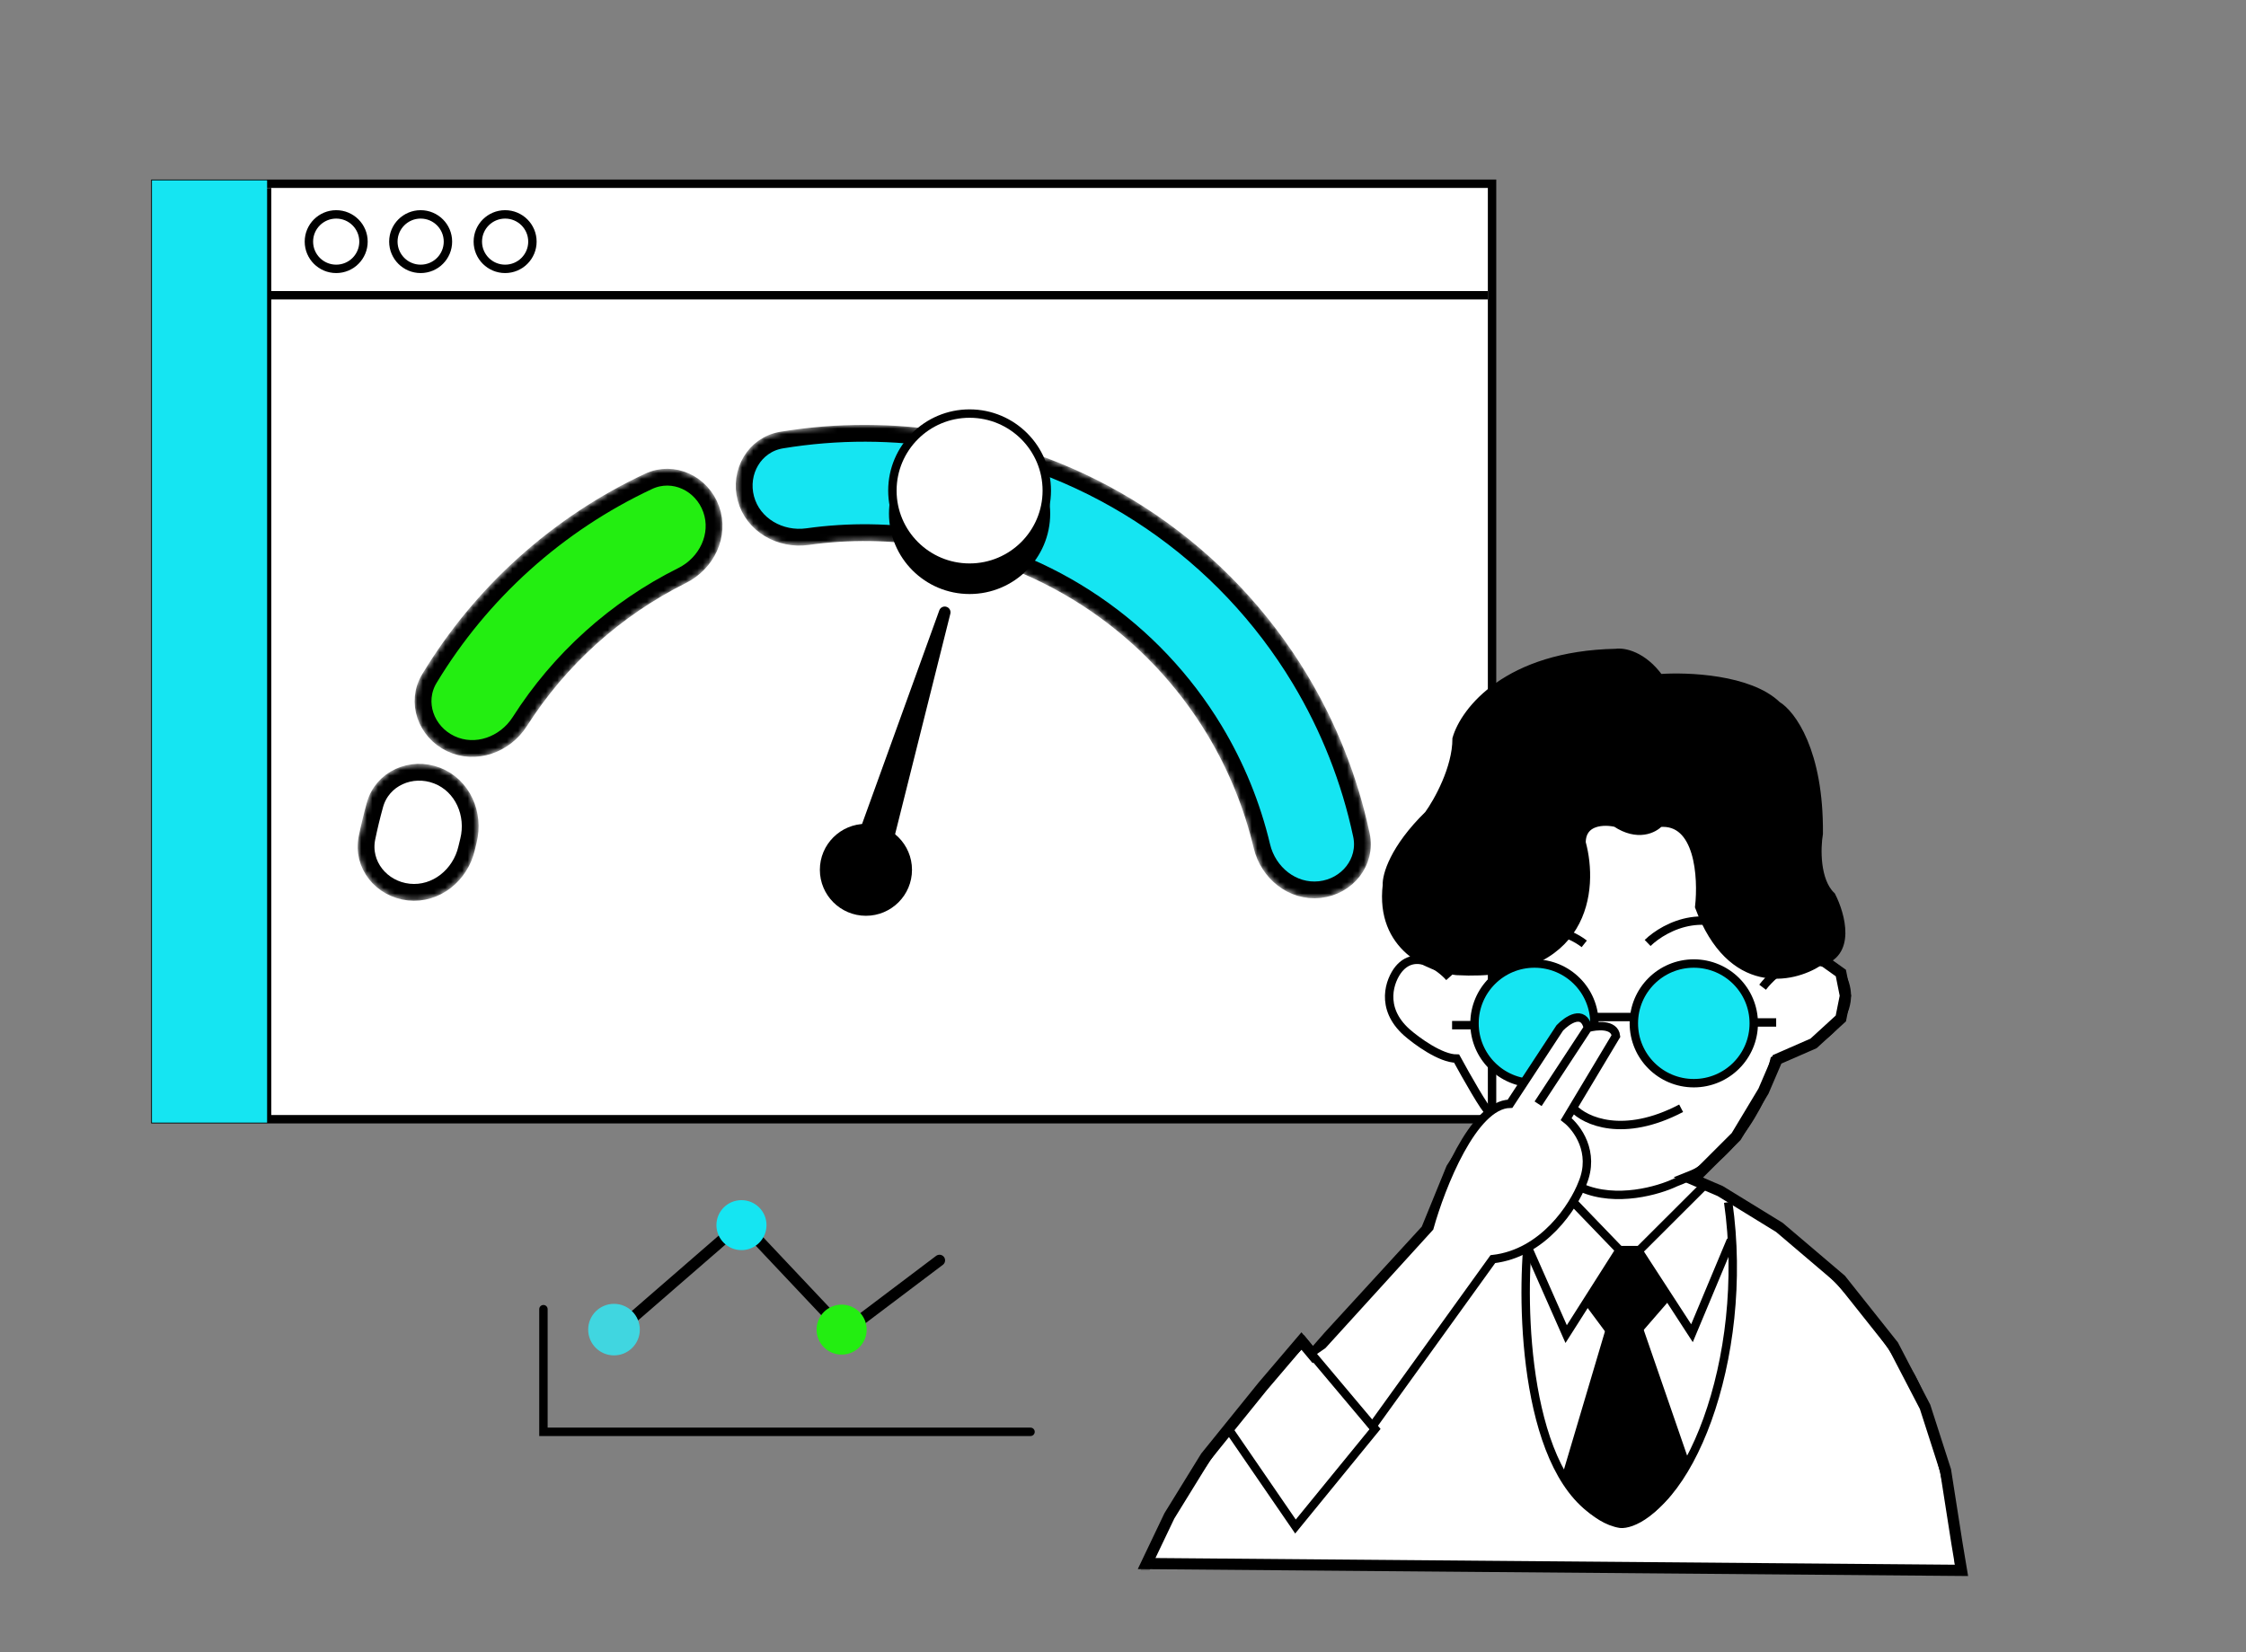 <svg width="401" height="295" viewBox="0 0 401 295" fill="none" xmlns="http://www.w3.org/2000/svg">
<rect x="0" y="0" width="401" height="295" fill="#808080" stroke="none"/>
<mask id="mask0_2586_4519" style="mask-type:alpha" maskUnits="userSpaceOnUse" x="0" y="0" width="385" height="290">
<rect width="385" height="290" fill="#D9D9D9"/>
</mask>
<g mask="url(#mask0_2586_4519)">
</g>
<path d="M204.717 279.183L350.202 280.4L349.389 275.533L347.357 262.556L343.7 251.2L338.01 240.25L328.664 228.489L317.691 219.161L307.125 212.672L301.436 210.239L303.468 209.428L309.97 202.939L314.847 194.828L317.285 189.15L323.787 186.311L328.664 181.85L329.476 177.794L328.664 173.739L325.819 171.711L310.783 167.25L305.093 142.106L285.587 140.483L268.925 159.544L253.076 170.494L248.606 174.55L247.793 179.822L252.264 185.094L259.985 189.15L261.61 191.989L265.674 198.478L259.172 208.617L254.702 219.567L237.227 238.628L234.383 241.872L232.351 239.439L225.442 247.55L215.283 260.122L208.781 270.667L204.717 279.183Z" fill="white" stroke="black" stroke-width="2"/>
<path d="M266.391 32.808H27.737V199.844H266.391V32.808Z" fill="white" stroke="black" stroke-width="1.5"/>
<path d="M167.704 108.981L152.933 149.831L159.114 151.728L169.674 109.581C169.798 109.085 169.54 108.574 169.067 108.38C168.523 108.156 167.903 108.43 167.704 108.981Z" fill="black"/>
<path d="M47.688 33.568V200.453" stroke="black" stroke-width="1.5"/>
<path d="M47.688 52.719H265.63" stroke="black" stroke-width="1.5"/>
<g style="mix-blend-mode:multiply">
<path d="M47.688 32.2H27.127V200.453H47.688V32.2Z" fill="#15E5F2"/>
</g>
<mask id="mask1_2586_4519" style="mask-type:luminance" maskUnits="userSpaceOnUse" x="131" y="75" width="114" height="86">
<path d="M133.17 89.019C131.9 84.287 134.711 79.377 139.554 78.578C149.472 76.942 159.615 76.96 169.566 78.65C182.444 80.838 194.696 85.776 205.485 93.127C216.274 100.479 225.344 110.069 232.075 121.241C237.276 129.875 240.986 139.295 243.071 149.109C244.088 153.902 240.53 158.303 235.65 158.845C230.771 159.388 226.429 155.86 225.297 151.092C223.567 143.813 220.72 136.825 216.839 130.383C211.426 121.4 204.134 113.691 195.46 107.78C186.787 101.87 176.936 97.9 166.582 96.141C159.157 94.879 151.599 94.776 144.176 95.82C139.314 96.502 134.44 93.752 133.17 89.019Z" fill="#C7E800" stroke="black" stroke-width="3"/>
</mask>
<g mask="url(#mask1_2586_4519)">
<path d="M133.17 89.019C131.9 84.287 134.711 79.377 139.554 78.578C149.472 76.942 159.615 76.96 169.566 78.65C182.444 80.838 194.696 85.776 205.485 93.127C216.274 100.479 225.344 110.069 232.075 121.241C237.276 129.875 240.986 139.295 243.071 149.109C244.088 153.902 240.53 158.303 235.65 158.845C230.771 159.388 226.429 155.86 225.297 151.092C223.567 143.813 220.72 136.825 216.839 130.383C211.426 121.4 204.134 113.691 195.46 107.78C186.787 101.87 176.936 97.9 166.582 96.141C159.157 94.879 151.599 94.776 144.176 95.82C139.314 96.502 134.44 93.752 133.17 89.019Z" fill="#15E5F2" stroke="black" stroke-width="3"/>
</g>
<mask id="mask2_2586_4519" style="mask-type:luminance" maskUnits="userSpaceOnUse" x="74" y="83" width="55" height="53">
<path d="M80.48 132.787C76.048 130.681 74.128 125.36 76.662 121.163C81.26 113.548 86.966 106.636 93.607 100.66C100.247 94.685 107.724 89.732 115.788 85.952C120.232 83.87 125.338 86.323 126.98 90.941C128.622 95.558 126.171 100.582 121.779 102.77C115.892 105.702 110.418 109.422 105.513 113.837C100.607 118.252 96.335 123.302 92.806 128.842C90.173 132.976 84.913 134.893 80.48 132.787Z" fill="#1127EE" stroke="black" stroke-width="3"/>
</mask>
<g mask="url(#mask2_2586_4519)">
<path d="M80.48 132.787C76.048 130.681 74.128 125.36 76.662 121.163C81.26 113.548 86.966 106.636 93.607 100.66C100.247 94.685 107.724 89.732 115.788 85.952C120.232 83.87 125.338 86.323 126.98 90.941C128.622 95.558 126.171 100.582 121.779 102.77C115.892 105.702 110.418 109.422 105.513 113.837C100.607 118.252 96.335 123.302 92.806 128.842C90.173 132.976 84.913 134.893 80.48 132.787Z" fill="#23EE11" stroke="black" stroke-width="3"/>
</g>
<mask id="mask3_2586_4519" style="mask-type:luminance" maskUnits="userSpaceOnUse" x="63" y="136" width="23" height="25">
<path d="M72.994 159.287C68.112 158.771 64.529 154.39 65.521 149.592C65.93 147.615 66.404 145.653 66.944 143.709C68.255 138.988 73.447 136.72 78.027 138.484C82.607 140.248 84.829 145.377 83.632 150.128C83.519 150.577 83.41 151.027 83.305 151.478C82.199 156.251 77.876 159.803 72.994 159.287Z" fill="white" stroke="black" stroke-width="3"/>
</mask>
<g mask="url(#mask3_2586_4519)">
<path d="M72.994 159.287C68.112 158.771 64.529 154.39 65.521 149.592C65.93 147.615 66.404 145.653 66.944 143.709C68.255 138.988 73.447 136.72 78.027 138.484C82.607 140.248 84.829 145.377 83.632 150.128C83.519 150.577 83.41 151.027 83.305 151.478C82.199 156.251 77.876 159.803 72.994 159.287Z" fill="white" stroke="black" stroke-width="3"/>
</g>
<path d="M173.11 106.067C181.059 106.067 187.502 99.636 187.502 91.704C187.502 83.772 181.059 77.341 173.11 77.341C165.161 77.341 158.718 83.772 158.718 91.704C158.718 99.636 165.161 106.067 173.11 106.067Z" fill="black"/>
<path d="M154.603 163.519C159.145 163.519 162.827 159.844 162.827 155.311C162.827 150.778 159.145 147.104 154.603 147.104C150.061 147.104 146.378 150.778 146.378 155.311C146.378 159.844 150.061 163.519 154.603 163.519Z" fill="black"/>
<path d="M173.11 101.355C180.722 101.355 186.893 95.197 186.893 87.6C186.893 80.004 180.722 73.846 173.11 73.846C165.498 73.846 159.328 80.004 159.328 87.6C159.328 95.197 165.498 101.355 173.11 101.355Z" fill="white" stroke="black" stroke-width="1.5"/>
<path d="M60.025 48.007C62.717 48.007 64.898 45.829 64.898 43.143C64.898 40.457 62.717 38.28 60.025 38.28C57.334 38.28 55.152 40.457 55.152 43.143C55.152 45.829 57.334 48.007 60.025 48.007Z" stroke="black" stroke-width="1.5"/>
<path d="M75.103 48.007C77.795 48.007 79.976 45.829 79.976 43.143C79.976 40.457 77.795 38.28 75.103 38.28C72.412 38.28 70.23 40.457 70.23 43.143C70.23 45.829 72.412 48.007 75.103 48.007Z" stroke="black" stroke-width="1.5"/>
<path d="M90.184 48.007C92.876 48.007 95.058 45.829 95.058 43.143C95.058 40.457 92.876 38.28 90.184 38.28C87.493 38.28 85.311 40.457 85.311 43.143C85.311 45.829 87.493 48.007 90.184 48.007Z" stroke="black" stroke-width="1.5"/>
<path d="M97.025 233.761V255.661H183.991" stroke="black" stroke-width="1.5" stroke-linecap="round"/>
<path d="M110.03 237.817L132.46 218.35L150.812 237.817L167.736 225.042" stroke="black" stroke-width="2" stroke-linecap="round"/>
<path d="M132.381 223.217C134.85 223.217 136.851 221.219 136.851 218.756C136.851 216.292 134.85 214.294 132.381 214.294C129.912 214.294 127.911 216.292 127.911 218.756C127.911 221.219 129.912 223.217 132.381 223.217Z" fill="#15E5F2"/>
<path d="M109.623 241.264C111.756 241.264 113.484 239.539 113.484 237.411C113.484 235.283 111.756 233.558 109.623 233.558C107.491 233.558 105.763 235.283 105.763 237.411C105.763 239.539 107.491 241.264 109.623 241.264Z" fill="#40D6E0" stroke="#40D6E0" stroke-width="1.5"/>
<path d="M150.262 241.872C152.731 241.872 154.732 239.875 154.732 237.411C154.732 234.947 152.731 232.95 150.262 232.95C147.793 232.95 145.792 234.947 145.792 237.411C145.792 239.875 147.793 241.872 150.262 241.872Z" fill="#23EE11"/>
<mask id="mask4_2586_4519" style="mask-type:alpha" maskUnits="userSpaceOnUse" x="188" y="88" width="213" height="192">
<path d="M386.053 88.167H202.947C194.692 88.167 188 93.965 188 101.117V267.049C188 274.202 194.692 280 202.947 280H386.053C394.308 280 401 274.202 401 267.049V101.117C401 93.965 394.308 88.167 386.053 88.167Z" fill="white"/>
</mask>
<g mask="url(#mask4_2586_4519)">
<path d="M281.075 214.825L289.157 223.213L279.621 238.213L272.994 223.213" stroke="black" stroke-width="1.5"/>
<path d="M304.349 211.599L292.55 223.374L302.086 238.053L309.036 221.439" stroke="black" stroke-width="1.5"/>
<path d="M292.388 223.213H289.479L283.66 232.568L287.378 237.568H292.388L297.56 231.6L292.388 223.213Z" fill="black" stroke="black" stroke-width="1.5"/>
<path d="M279.62 263.699L287.377 237.568H292.712L300.955 261.441C296.17 270.345 291.203 272.248 289.318 272.087C284.533 271.313 280.858 266.172 279.62 263.699Z" fill="black" stroke="black" stroke-width="1.5"/>
<path d="M272.67 223.052C271.539 237.676 273.252 267.925 289.156 271.925C301.117 270.958 312.561 242.795 308.552 214.664M302.086 210.148C310.222 214.395 326.523 221.281 341.263 245.928C343.566 250.253 348.497 263.042 349.797 279.589" stroke="black" stroke-width="1.5"/>
<path d="M219.333 255.15L231.294 272.571L245.517 255.15L232.748 239.505C223.858 248.484 205.401 270.538 202.685 286.926C202.847 293.002 208.18 303.476 228.222 296.766L241.476 286.926" stroke="black" stroke-width="1.5"/>
<path d="M282.853 168.532C280.213 166.435 273.091 163.499 265.721 168.532" stroke="black" stroke-width="1.5"/>
<path d="M294.166 168.371C297.291 165.36 305.416 161.145 312.916 168.371" stroke="black" stroke-width="1.5"/>
<path d="M314.694 176.274C316.903 173.371 322.646 168.661 327.948 173.049C330.695 176.274 332.311 184.049 316.795 189.34C315.502 194.932 310.168 207.115 299.177 211.116C296.16 212.567 288.574 214.793 282.368 212.083" stroke="black" stroke-width="1.5"/>
<path d="M280.915 197.888C283.016 200.147 289.805 203.308 300.149 197.888" stroke="black" stroke-width="1.5"/>
<path d="M258.771 174.5C256.993 172.511 252.694 169.435 249.72 173.048C248.157 174.984 246.261 179.952 251.174 184.339C252.952 185.898 257.219 189.017 260.064 189.017C261.734 192.081 265.236 198.276 265.883 198.534" stroke="black" stroke-width="1.5"/>
<path d="M260.063 173.371C283.339 174.661 284.632 158.639 282.368 150.466C282.368 146.466 286.463 146.434 288.51 146.918C292.389 149.499 295.298 147.993 296.269 146.918C303.381 146.272 303.973 156.65 303.381 161.919C309.07 177.146 319.974 174.823 324.716 171.758C330.663 170.468 328.702 163.37 326.978 159.983C324.134 157.273 324.284 151.434 324.716 148.853C324.845 134.143 319.812 127.454 317.28 125.949C312.366 121.174 301.225 120.734 296.269 121.11C293.295 116.981 289.857 116.378 288.51 116.593C269.115 116.981 261.465 126.97 260.063 131.917C260.063 137.207 256.723 143.154 255.053 145.466C248.846 151.531 247.51 156.381 247.618 158.047C246.325 169.145 255.376 172.887 260.063 173.371Z" fill="black" stroke="black" stroke-width="1.5"/>
<path d="M273.962 193.41C279.874 193.41 284.667 188.627 284.667 182.727C284.667 176.827 279.874 172.044 273.962 172.044C268.05 172.044 263.258 176.827 263.258 182.727C263.258 188.627 268.05 193.41 273.962 193.41Z" fill="#15E5F2" stroke="black" stroke-width="1.5"/>
<path d="M302.411 193.41C308.323 193.41 313.115 188.627 313.115 182.727C313.115 176.827 308.323 172.044 302.411 172.044C296.499 172.044 291.706 176.827 291.706 182.727C291.706 188.627 296.499 193.41 302.411 193.41Z" fill="#15E5F2" stroke="black" stroke-width="1.5"/>
<path d="M284.956 181.597H291.583" stroke="black" stroke-width="1.5"/>
<path d="M262.973 183.049H259.255" stroke="black" stroke-width="1.5"/>
<path d="M313.562 182.565H317.118" stroke="black" stroke-width="1.5"/>
<path d="M255.216 219.181L236.143 240.149L234.042 241.601L245.034 254.667L266.53 224.826C275.581 223.793 280.969 215.363 282.531 211.277C284.859 205.728 281.562 201.33 279.622 199.824L288.512 184.985C288.253 182.791 285.064 183.103 283.501 183.533C282.726 180.178 279.838 182.135 278.491 183.533L269.601 197.083C263.006 197.212 257.263 211.868 255.216 219.181Z" fill="white"/>
<path d="M283.501 183.533C282.726 180.178 279.838 182.135 278.491 183.533L269.601 197.083C263.006 197.212 257.263 211.868 255.216 219.181L236.143 240.149L234.042 241.601L245.034 254.667L266.53 224.826C275.581 223.793 280.969 215.363 282.531 211.277C284.859 205.728 281.562 201.33 279.622 199.824L288.512 184.985C288.253 182.791 285.064 183.103 283.501 183.533ZM283.501 183.533L274.612 197.083" stroke="black" stroke-width="1.5"/>
</g>
</svg>

